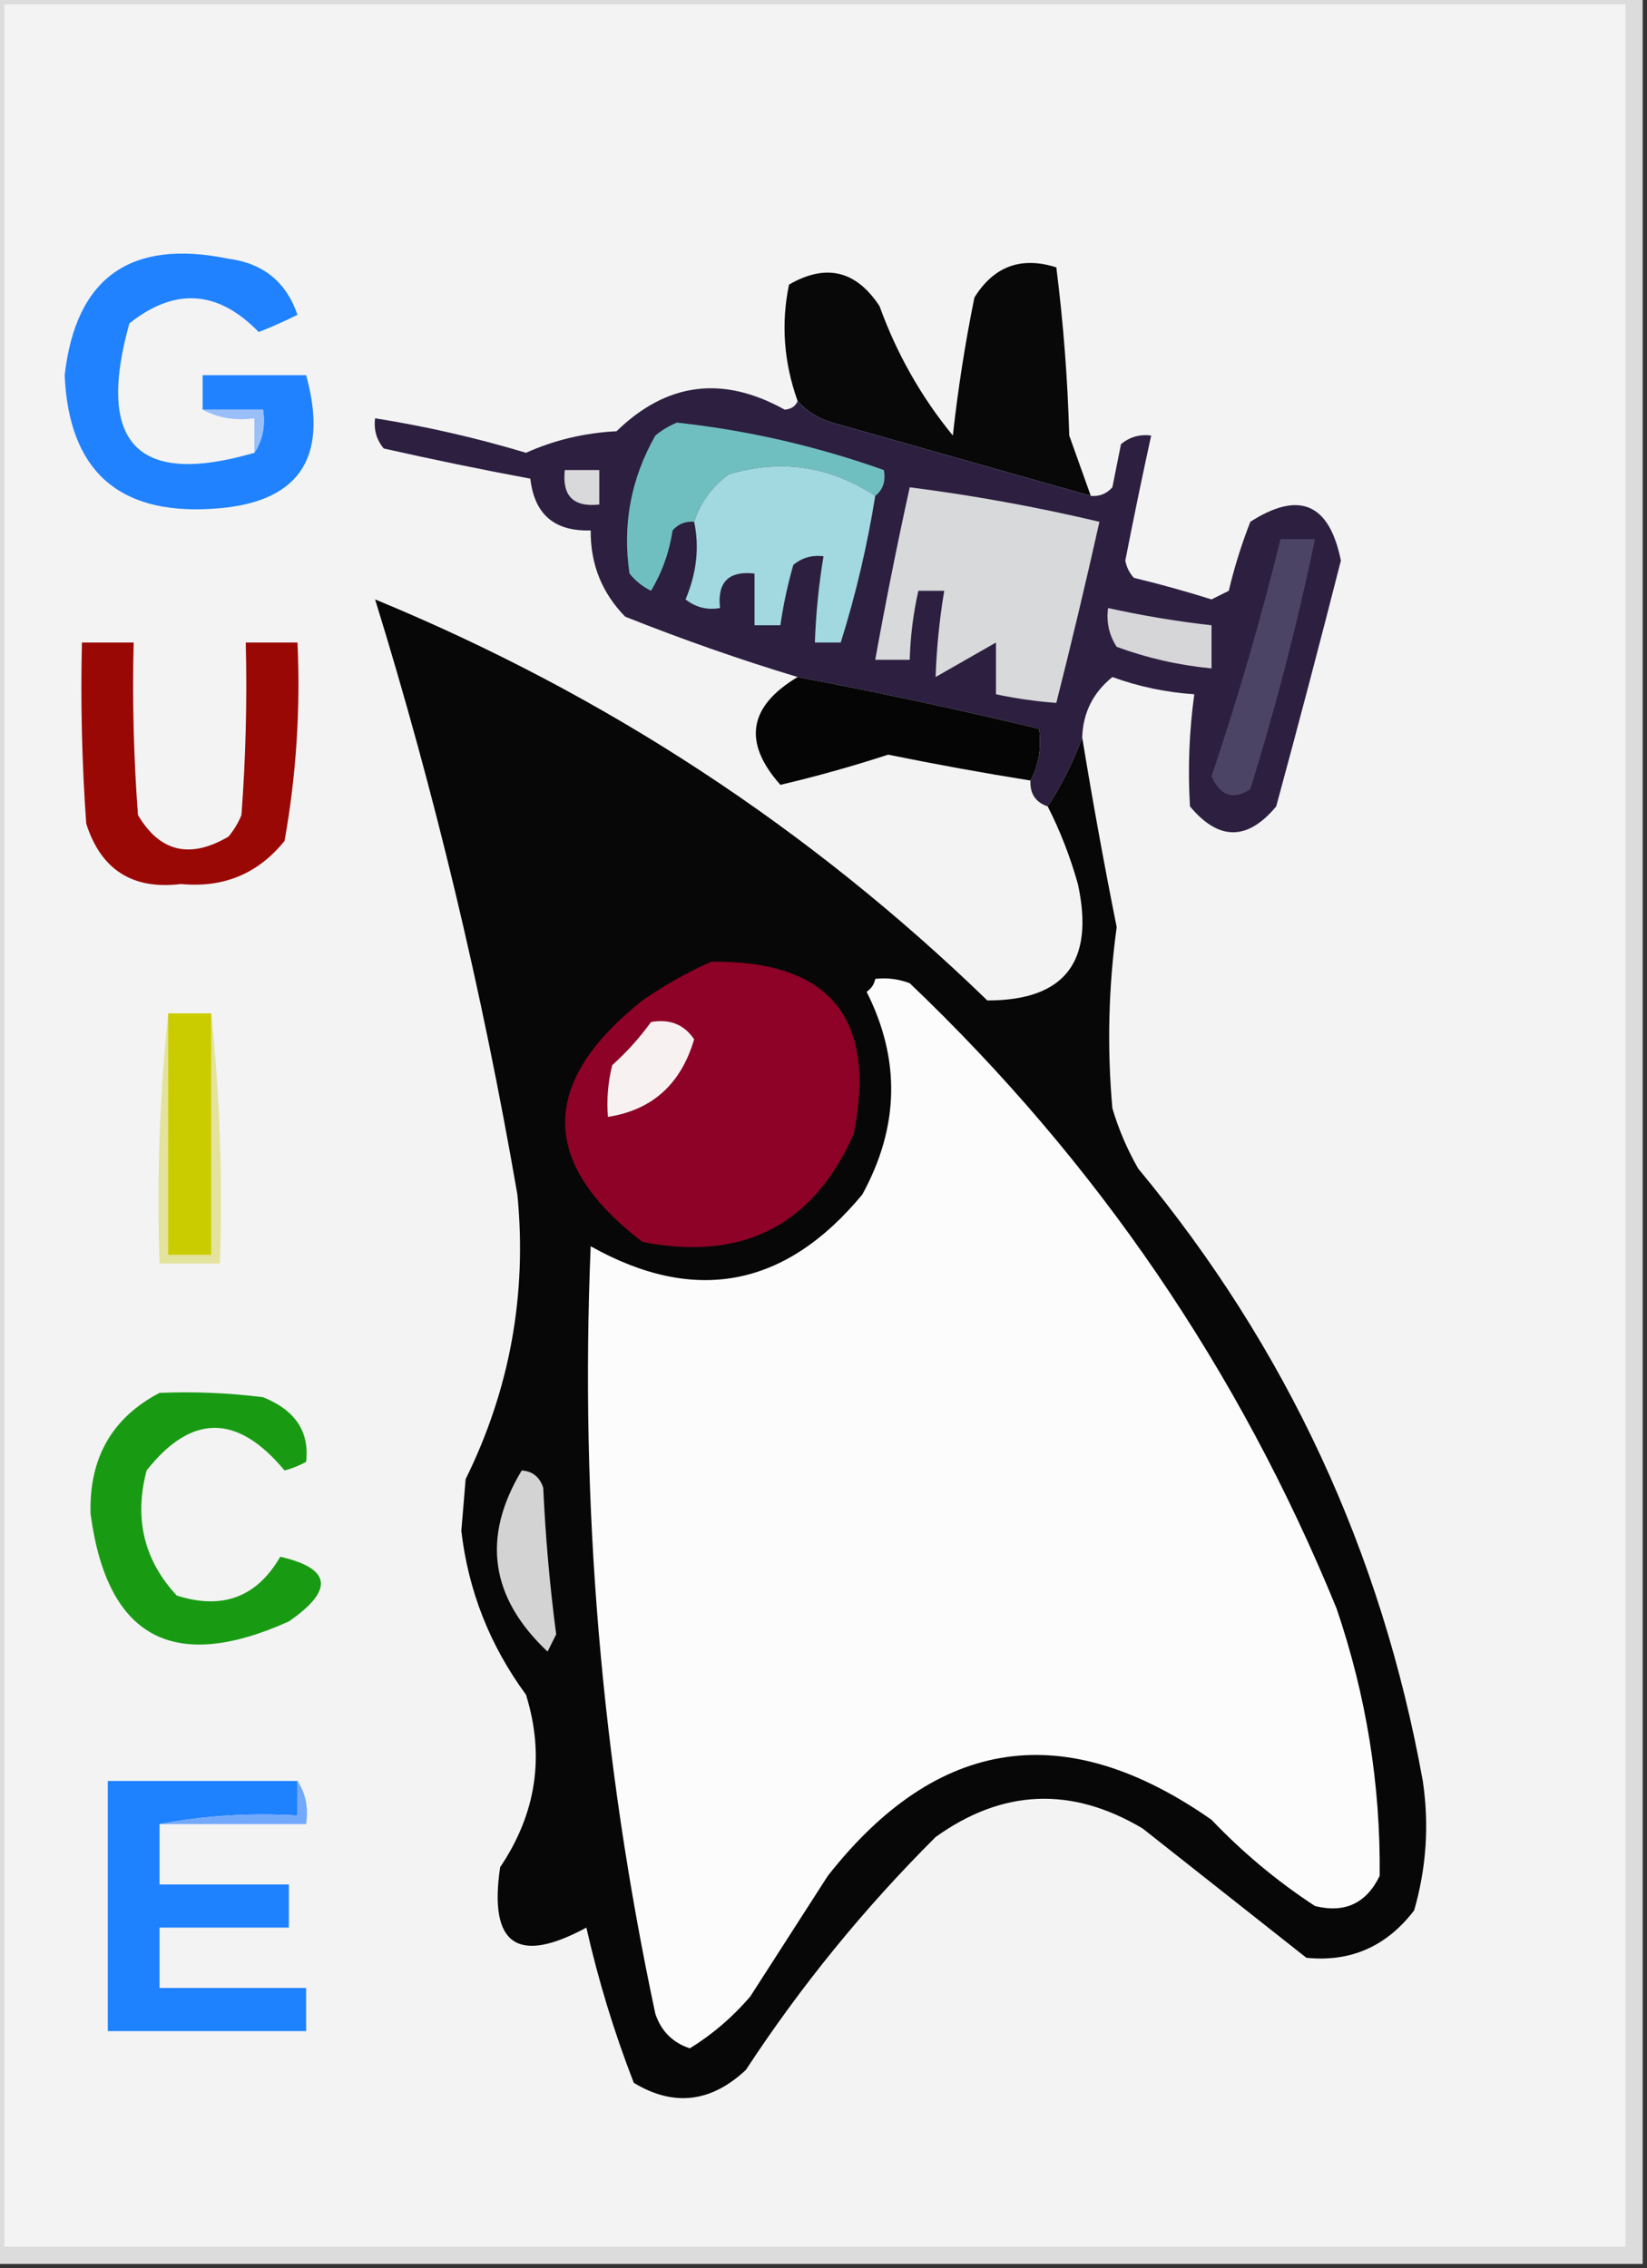 <?xml version="1.0" encoding="UTF-8"?>
<!DOCTYPE svg PUBLIC "-//W3C//DTD SVG 1.1//EN" "http://www.w3.org/Graphics/SVG/1.1/DTD/svg11.dtd">
<svg xmlns="http://www.w3.org/2000/svg" version="1.1" width="191px" height="263px" style="shape-rendering:geometricPrecision; text-rendering:geometricPrecision; image-rendering:optimizeQuality; fill-rule:evenodd; clip-rule:evenodd" xmlns:xlink="http://www.w3.org/1999/xlink">
<rect width="100%" height="100%" fill="#333333" stroke="none"/>
<g><path style="opacity:1" fill="#dcdcdc" d="M -0.5,-0.5 C 63.167,-0.5 126.833,-0.5 190.5,-0.5C 190.5,87.167 190.5,174.833 190.5,262.5C 126.833,262.5 63.167,262.5 -0.5,262.5C -0.5,174.833 -0.5,87.167 -0.5,-0.5 Z"/></g>
<g><path style="opacity:1" fill="#f3f3f3" d="M 0.5,0.5 C 63.167,0.5 125.833,0.5 188.5,0.5C 188.5,87.167 188.5,173.833 188.5,260.5C 125.833,260.5 63.167,260.5 0.5,260.5C 0.5,173.833 0.5,87.167 0.5,0.5 Z"/></g>
<g><path style="opacity:1" fill="#2082fe" d="M 29.5,52.5 C 30.451,51.081 30.785,49.415 30.5,47.5C 28.167,47.5 25.833,47.5 23.5,47.5C 23.5,46.167 23.5,44.833 23.5,43.5C 27.5,43.5 31.5,43.5 35.5,43.5C 38.209,53.282 34.542,58.448 24.5,59C 13.65,59.654 7.983,54.487 7.5,43.5C 8.797,32.169 15.13,27.669 26.5,30C 30.524,30.526 33.191,32.693 34.5,36.5C 33.01,37.244 31.509,37.91 30,38.5C 25.281,33.634 20.281,33.301 15,37.5C 11.114,51.446 15.947,56.446 29.5,52.5 Z"/></g>
<g><path style="opacity:1" fill="#080809" d="M 126.5,57.5 C 116.535,54.674 106.535,51.841 96.5,49C 94.867,48.52 93.534,47.687 92.5,46.5C 90.894,42.018 90.561,37.518 91.5,33C 95.78,30.523 99.28,31.356 102,35.5C 103.999,41.024 106.832,46.024 110.5,50.5C 111.097,45.089 111.931,39.755 113,34.5C 115.251,30.873 118.418,29.707 122.5,31C 123.313,37.419 123.813,43.919 124,50.5C 124.847,52.854 125.68,55.188 126.5,57.5 Z"/></g>
<g><path style="opacity:1" fill="#2c1f40" d="M 92.5,46.5 C 93.534,47.687 94.867,48.52 96.5,49C 106.535,51.841 116.535,54.674 126.5,57.5C 127.496,57.586 128.329,57.252 129,56.5C 129.333,54.833 129.667,53.167 130,51.5C 131.011,50.663 132.178,50.33 133.5,50.5C 132.448,55.306 131.448,60.139 130.5,65C 130.645,65.772 130.978,66.439 131.5,67C 134.529,67.732 137.529,68.565 140.5,69.5C 141.167,69.167 141.833,68.833 142.5,68.5C 143.145,65.772 143.979,63.105 145,60.5C 150.663,56.864 154.163,58.364 155.5,65C 153.081,74.508 150.581,84.008 148,93.5C 144.667,97.5 141.333,97.5 138,93.5C 137.737,89.165 137.903,84.832 138.5,80.5C 135.216,80.277 132.049,79.61 129,78.5C 126.762,80.309 125.595,82.642 125.5,85.5C 124.462,88.345 123.128,91.012 121.5,93.5C 120.094,93.027 119.427,92.027 119.5,90.5C 120.461,88.735 120.795,86.735 120.5,84.5C 111.291,82.295 101.958,80.295 92.5,78.5C 85.838,76.491 79.171,74.157 72.5,71.5C 69.801,68.74 68.467,65.406 68.5,61.5C 64.306,61.638 61.973,59.638 61.5,55.5C 55.829,54.445 50.162,53.279 44.5,52C 43.663,50.989 43.33,49.822 43.5,48.5C 49.412,49.436 55.245,50.769 61,52.5C 64.28,51.025 67.78,50.192 71.5,50C 77.325,44.336 83.825,43.503 91,47.5C 91.765,47.43 92.265,47.097 92.5,46.5 Z"/></g>
<g><path style="opacity:1" fill="#99bff9" d="M 23.5,47.5 C 25.833,47.5 28.167,47.5 30.5,47.5C 30.785,49.415 30.451,51.081 29.5,52.5C 29.5,51.167 29.5,49.833 29.5,48.5C 27.265,48.795 25.265,48.461 23.5,47.5 Z"/></g>
<g><path style="opacity:1" fill="#70bfc0" d="M 101.5,57.5 C 96.233,54.024 90.567,53.191 84.5,55C 82.561,56.432 81.228,58.265 80.5,60.5C 79.504,60.414 78.671,60.748 78,61.5C 77.624,64.01 76.79,66.344 75.5,68.5C 74.522,68.023 73.689,67.357 73,66.5C 72.161,60.836 73.161,55.503 76,50.5C 76.75,49.874 77.584,49.374 78.5,49C 86.676,49.888 94.676,51.721 102.5,54.5C 102.737,55.791 102.404,56.791 101.5,57.5 Z"/></g>
<g><path style="opacity:1" fill="#d9d8da" d="M 65.5,54.5 C 66.833,54.5 68.167,54.5 69.5,54.5C 69.5,55.833 69.5,57.167 69.5,58.5C 66.5,58.833 65.167,57.5 65.5,54.5 Z"/></g>
<g><path style="opacity:1" fill="#a2d8e0" d="M 101.5,57.5 C 100.577,63.268 99.244,68.934 97.5,74.5C 96.5,74.5 95.5,74.5 94.5,74.5C 94.616,71.14 94.949,67.807 95.5,64.5C 94.178,64.33 93.011,64.663 92,65.5C 91.338,67.813 90.838,70.146 90.5,72.5C 89.5,72.5 88.5,72.5 87.5,72.5C 87.5,70.5 87.5,68.5 87.5,66.5C 84.5,66.167 83.167,67.5 83.5,70.5C 82.022,70.762 80.689,70.429 79.5,69.5C 80.789,66.455 81.122,63.455 80.5,60.5C 81.228,58.265 82.561,56.432 84.5,55C 90.567,53.191 96.233,54.024 101.5,57.5 Z"/></g>
<g><path style="opacity:1" fill="#d8d9db" d="M 105.5,56.5 C 112.867,57.44 120.201,58.773 127.5,60.5C 125.947,67.46 124.28,74.46 122.5,81.5C 120.139,81.326 117.806,80.993 115.5,80.5C 115.5,78.5 115.5,76.5 115.5,74.5C 113.167,75.833 110.833,77.167 108.5,78.5C 108.616,75.14 108.949,71.807 109.5,68.5C 108.5,68.5 107.5,68.5 106.5,68.5C 105.908,71.127 105.575,73.794 105.5,76.5C 104.167,76.5 102.833,76.5 101.5,76.5C 102.705,69.808 104.038,63.141 105.5,56.5 Z"/></g>
<g><path style="opacity:1" fill="#4b4465" d="M 148.5,62.5 C 149.833,62.5 151.167,62.5 152.5,62.5C 150.474,72.27 147.974,81.936 145,91.5C 143.022,92.816 141.522,92.316 140.5,90C 143.556,80.94 146.223,71.773 148.5,62.5 Z"/></g>
<g><path style="opacity:1" fill="#070707" d="M 121.5,93.5 C 123.128,91.012 124.462,88.345 125.5,85.5C 126.698,92.824 128.031,100.157 129.5,107.5C 128.542,114.486 128.376,121.486 129,128.5C 129.725,130.949 130.725,133.283 132,135.5C 149.209,156.253 160.209,179.92 165,206.5C 165.751,211.572 165.418,216.572 164,221.5C 160.797,225.688 156.63,227.521 151.5,227C 145.167,222 138.833,217 132.5,212C 124.253,207.103 116.253,207.436 108.5,213C 100.209,221.266 92.876,230.266 86.5,240C 82.448,243.791 78.115,244.291 73.5,241.5C 71.228,235.65 69.395,229.65 68,223.5C 60,227.833 56.667,225.5 58,216.5C 62.201,210.257 63.201,203.59 61,196.5C 56.808,190.79 54.308,184.457 53.5,177.5C 53.667,175.5 53.833,173.5 54,171.5C 59.133,161.091 61.133,150.091 60,138.5C 55.917,114.861 50.417,91.861 43.5,69.5C 70.178,80.499 93.844,95.999 114.5,116C 123.468,116.012 126.968,111.512 125,102.5C 124.119,99.353 122.953,96.353 121.5,93.5 Z"/></g>
<g><path style="opacity:1" fill="#d6d5d8" d="M 128.5,70.5 C 132.462,71.376 136.462,72.042 140.5,72.5C 140.5,74.167 140.5,75.833 140.5,77.5C 136.737,77.143 133.07,76.309 129.5,75C 128.62,73.644 128.286,72.144 128.5,70.5 Z"/></g>
<g><path style="opacity:1" fill="#9a0806" d="M 9.5,74.5 C 11.5,74.5 13.5,74.5 15.5,74.5C 15.334,81.175 15.5,87.842 16,94.5C 18.531,98.79 22.031,99.624 26.5,97C 27.126,96.25 27.626,95.416 28,94.5C 28.5,87.842 28.666,81.175 28.5,74.5C 30.5,74.5 32.5,74.5 34.5,74.5C 34.856,82.238 34.356,89.905 33,97.5C 29.936,101.302 25.936,102.969 21,102.5C 15.378,103.191 11.711,100.858 10,95.5C 9.5,88.508 9.334,81.508 9.5,74.5 Z"/></g>
<g><path style="opacity:1" fill="#050505" d="M 92.5,78.5 C 101.958,80.295 111.291,82.295 120.5,84.5C 120.795,86.735 120.461,88.735 119.5,90.5C 114.022,89.625 108.522,88.625 103,87.5C 98.803,88.866 94.636,90.033 90.5,91C 86.125,86.08 86.792,81.913 92.5,78.5 Z"/></g>
<g><path style="opacity:1" fill="#8d0226" d="M 82.5,111.5 C 96.208,111.376 101.708,118.042 99,131.5C 94.28,142.111 86.113,146.278 74.5,144C 62.549,134.844 62.549,125.511 74.5,116C 77.099,114.205 79.766,112.705 82.5,111.5 Z"/></g>
<g><path style="opacity:1" fill="#fcfcfc" d="M 101.5,113.5 C 102.873,113.343 104.207,113.51 105.5,114C 127.201,134.686 143.701,158.853 155,186.5C 158.441,196.585 160.108,206.918 160,217.5C 158.456,220.689 155.956,221.855 152.5,221C 148.131,218.143 144.131,214.81 140.5,211C 123.549,199.146 108.716,201.312 96,217.5C 93,222.167 90,226.833 87,231.5C 84.95,233.888 82.616,235.888 80,237.5C 78.013,236.846 76.68,235.513 76,233.5C 69.744,204.183 67.244,174.516 68.5,144.5C 80.587,151.278 91.087,149.278 100,138.5C 104.292,130.673 104.459,122.84 100.5,115C 101.056,114.617 101.389,114.117 101.5,113.5 Z"/></g>
<g><path style="opacity:1" fill="#e3e39d" d="M 19.5,117.5 C 19.5,126.833 19.5,136.167 19.5,145.5C 21.167,145.5 22.833,145.5 24.5,145.5C 24.5,136.167 24.5,126.833 24.5,117.5C 25.494,126.986 25.827,136.652 25.5,146.5C 23.167,146.5 20.833,146.5 18.5,146.5C 18.173,136.652 18.506,126.986 19.5,117.5 Z"/></g>
<g><path style="opacity:1" fill="#cbcc00" d="M 19.5,117.5 C 21.167,117.5 22.833,117.5 24.5,117.5C 24.5,126.833 24.5,136.167 24.5,145.5C 22.833,145.5 21.167,145.5 19.5,145.5C 19.5,136.167 19.5,126.833 19.5,117.5 Z"/></g>
<g><path style="opacity:1" fill="#f7f1f2" d="M 75.5,118.5 C 77.665,118.116 79.332,118.783 80.5,120.5C 78.971,125.705 75.637,128.705 70.5,129.5C 70.338,127.473 70.504,125.473 71,123.5C 72.707,121.963 74.207,120.296 75.5,118.5 Z"/></g>
<g><path style="opacity:1" fill="#189b13" d="M 18.5,161.5 C 22.514,161.334 26.514,161.501 30.5,162C 34.241,163.5 35.907,166 35.5,169.5C 34.706,169.931 33.873,170.265 33,170.5C 27.529,163.908 22.195,163.908 17,170.5C 15.528,176.076 16.695,180.909 20.5,185C 25.787,186.688 29.787,185.188 32.5,180.5C 38.432,181.86 38.765,184.36 33.5,188C 20.07,194.042 12.403,189.875 10.5,175.5C 10.328,169.049 12.995,164.382 18.5,161.5 Z"/></g>
<g><path style="opacity:1" fill="#d3d3d3" d="M 60.5,170.5 C 61.75,170.577 62.583,171.244 63,172.5C 63.257,178.196 63.757,183.863 64.5,189.5C 64.167,190.167 63.833,190.833 63.5,191.5C 56.843,185.234 55.843,178.234 60.5,170.5 Z"/></g>
<g><path style="opacity:1" fill="#1e81fe" d="M 34.5,206.5 C 34.5,207.833 34.5,209.167 34.5,210.5C 28.974,210.179 23.64,210.512 18.5,211.5C 18.5,213.833 18.5,216.167 18.5,218.5C 23.5,218.5 28.5,218.5 33.5,218.5C 33.5,220.167 33.5,221.833 33.5,223.5C 28.5,223.5 23.5,223.5 18.5,223.5C 18.5,225.833 18.5,228.167 18.5,230.5C 24.167,230.5 29.833,230.5 35.5,230.5C 35.5,232.167 35.5,233.833 35.5,235.5C 27.833,235.5 20.167,235.5 12.5,235.5C 12.5,225.833 12.5,216.167 12.5,206.5C 19.833,206.5 27.167,206.5 34.5,206.5 Z"/></g>
<g><path style="opacity:1" fill="#73a9fb" d="M 34.5,206.5 C 35.451,207.919 35.785,209.585 35.5,211.5C 29.833,211.5 24.167,211.5 18.5,211.5C 23.64,210.512 28.974,210.179 34.5,210.5C 34.5,209.167 34.5,207.833 34.5,206.5 Z"/></g>
</svg>

